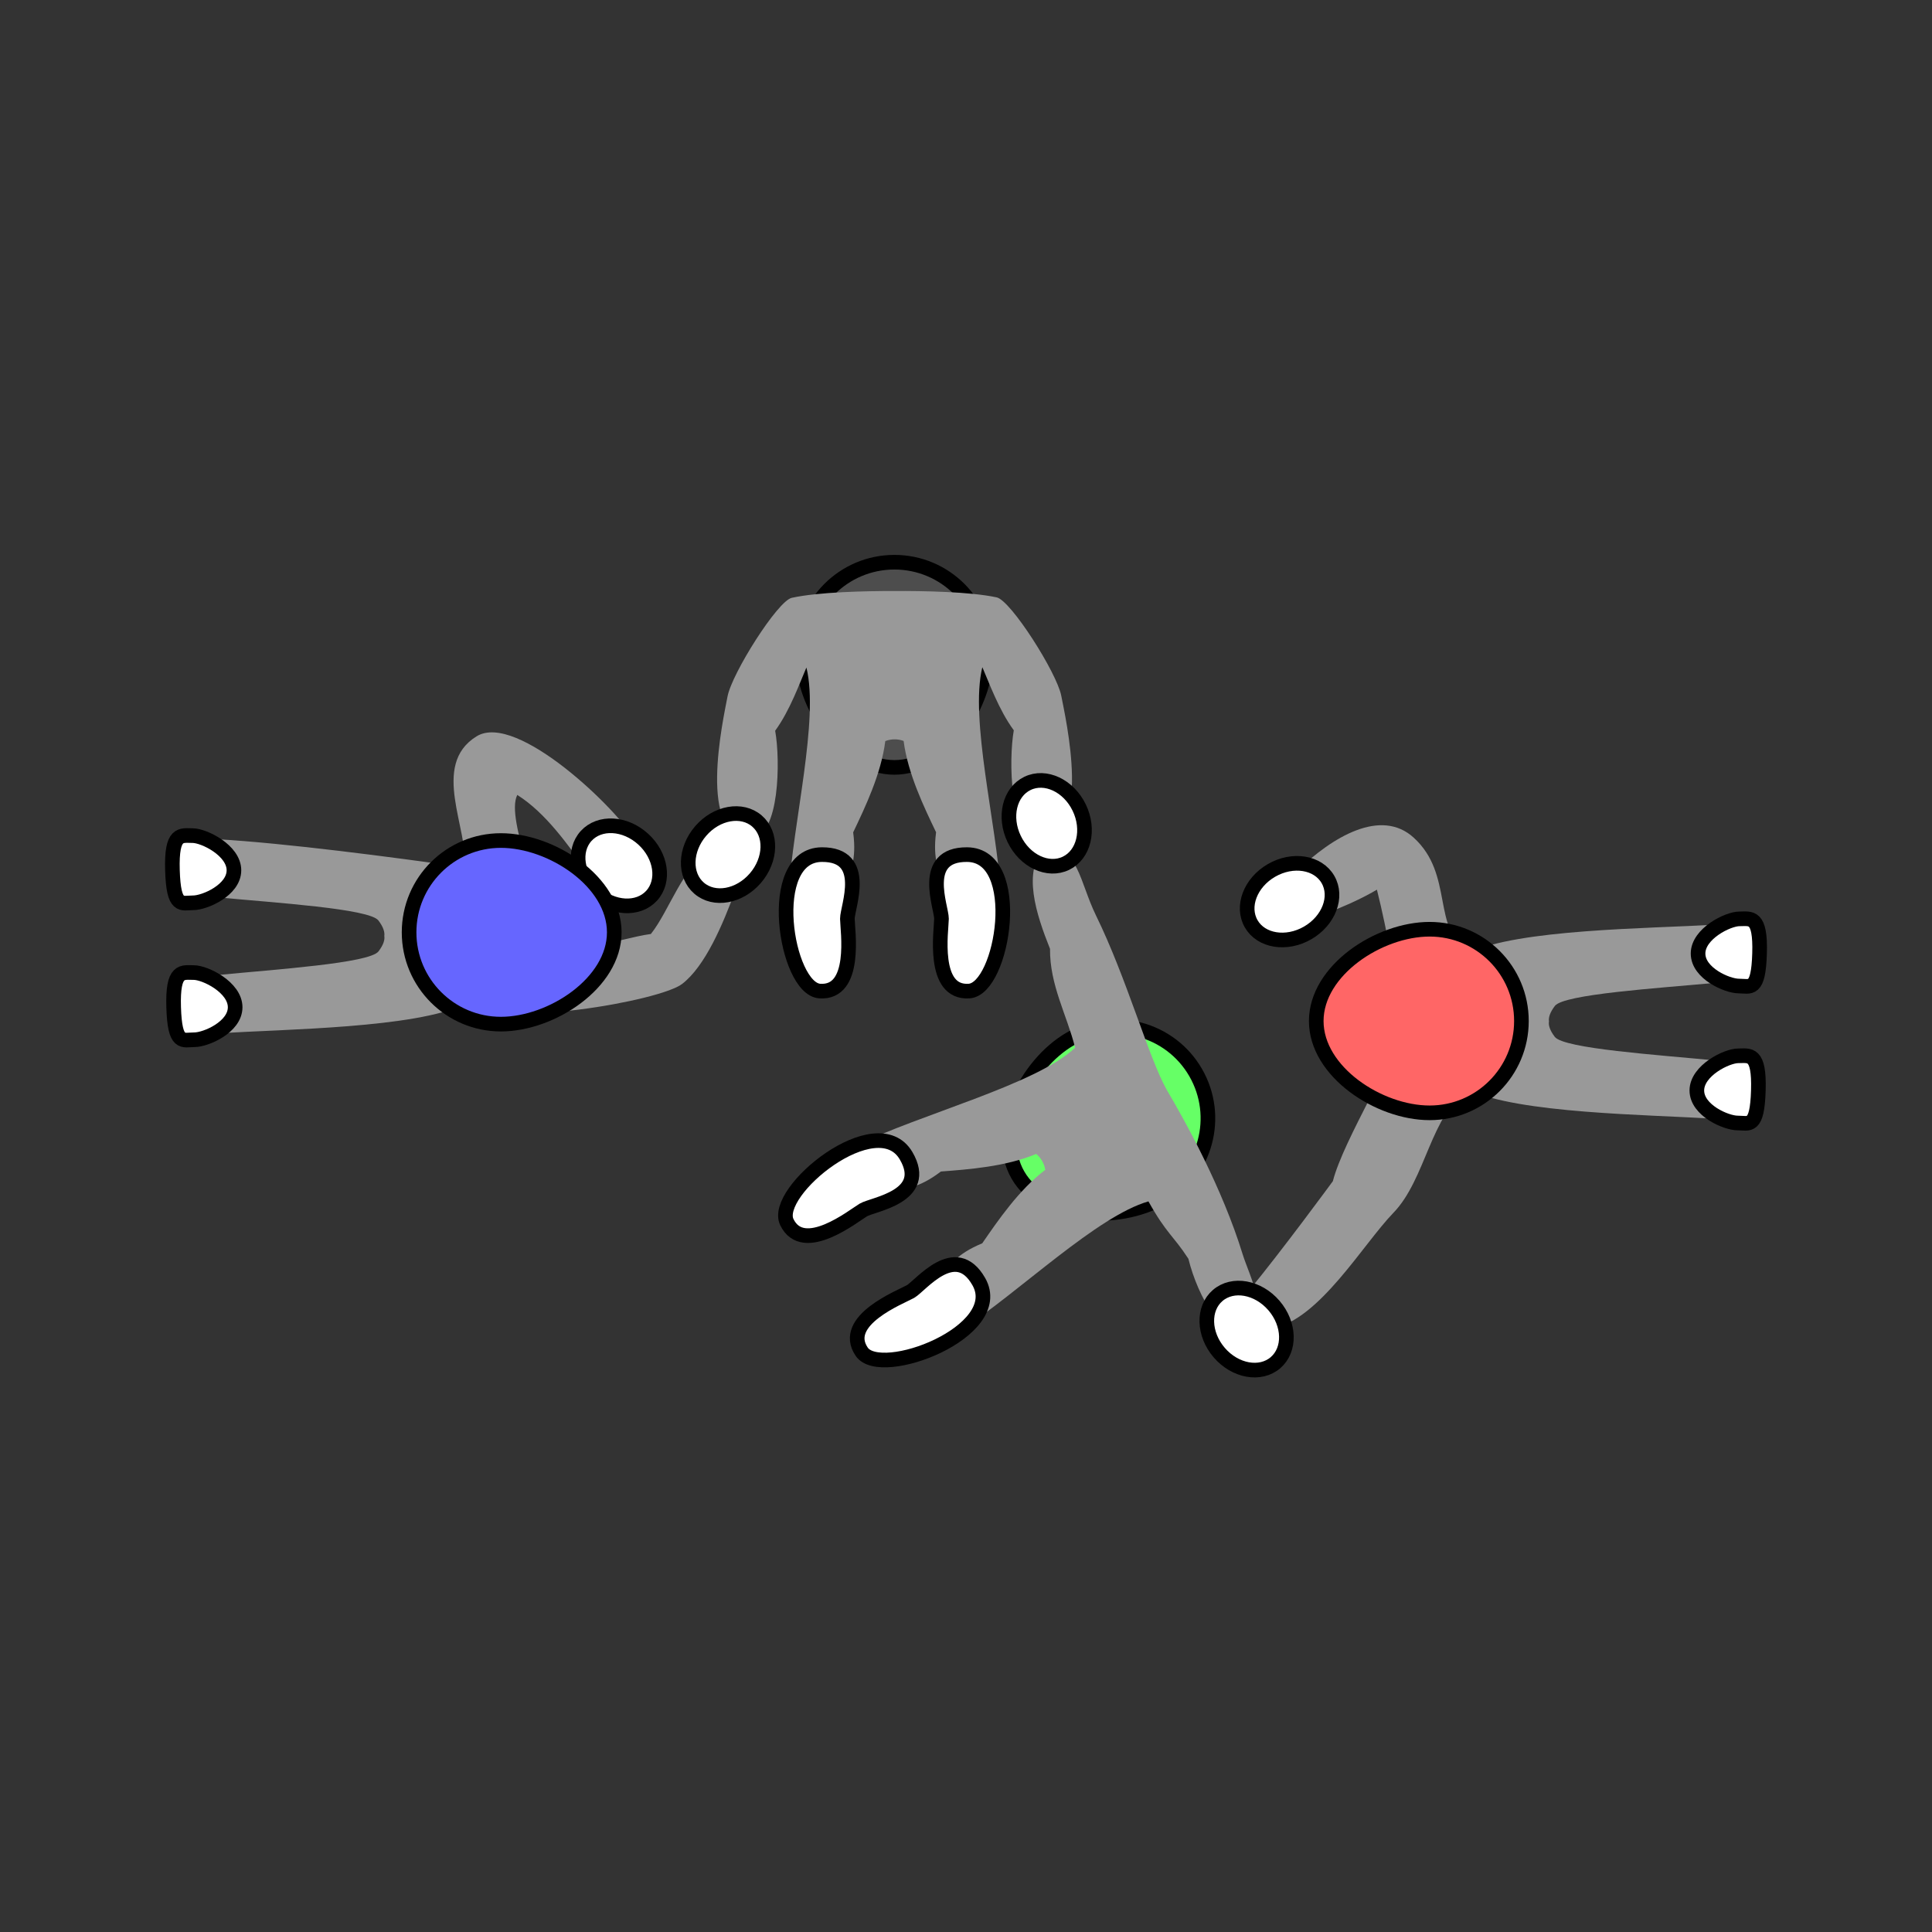 <?xml version="1.0" encoding="UTF-8" standalone="no"?>
<!-- Created with Inkscape (http://www.inkscape.org/) -->

<svg
   width="35mm"
   height="35mm"
   viewBox="0 0 35 35"
   version="1.1"
   id="svg1"
   xml:space="preserve"
   inkscape:version="1.4 (e7c3feb100, 2024-10-09)"
   sodipodi:docname="h_primaryExoticV1.svg"
   xmlns:inkscape="http://www.inkscape.org/namespaces/inkscape"
   xmlns:sodipodi="http://sodipodi.sourceforge.net/DTD/sodipodi-0.dtd"
   xmlns="http://www.w3.org/2000/svg"
   xmlns:svg="http://www.w3.org/2000/svg"><rect x="0" y="0" width="35" height="35" fill="#333333" stroke="none"/><sodipodi:namedview
     id="namedview1"
     pagecolor="#ffffff"
     bordercolor="#000000"
     borderopacity="0.25"
     inkscape:showpageshadow="2"
     inkscape:pageopacity="0.0"
     inkscape:pagecheckerboard="0"
     inkscape:deskcolor="#d1d1d1"
     inkscape:document-units="mm"
     inkscape:zoom="6.0766399"
     inkscape:cx="92.073911"
     inkscape:cy="71.914744"
     inkscape:window-width="1916"
     inkscape:window-height="1023"
     inkscape:window-x="0"
     inkscape:window-y="0"
     inkscape:window-maximized="0"
     inkscape:current-layer="layer1"><sodipodi:guide
       position="25.431,17.543"
       orientation="0,132.283"
       id="guide5"
       inkscape:locked="false" /><sodipodi:guide
       position="35,35"
       orientation="132.283,0"
       id="guide6"
       inkscape:locked="false" /><sodipodi:guide
       position="35,0"
       orientation="0,-132.283"
       id="guide7"
       inkscape:locked="false" /><sodipodi:guide
       position="17.504,35.914"
       orientation="-132.283,0"
       id="guide8"
       inkscape:locked="false" /></sodipodi:namedview><defs
     id="defs1"><inkscape:path-effect
       effect="mirror_symmetry"
       start_point="17.298,16.235"
       end_point="17.313,7.81"
       center_point="17.306,12.023"
       id="path-effect5"
       is_visible="true"
       lpeversion="1.2"
       lpesatellites=""
       mode="free"
       discard_orig_path="false"
       fuse_paths="true"
       oposite_fuse="false"
       split_items="false"
       split_open="false"
       link_styles="false" /><inkscape:path-effect
       effect="mirror_symmetry"
       start_point="17.298,16.235"
       end_point="17.313,7.81"
       center_point="17.306,12.023"
       id="path-effect5-7"
       is_visible="true"
       lpeversion="1.2"
       lpesatellites=""
       mode="free"
       discard_orig_path="false"
       fuse_paths="true"
       oposite_fuse="false"
       split_items="false"
       split_open="false"
       link_styles="false" /><inkscape:path-effect
       effect="mirror_symmetry"
       start_point="17.298,16.235"
       end_point="17.313,7.81"
       center_point="17.306,12.023"
       id="path-effect5-6"
       is_visible="true"
       lpeversion="1.2"
       lpesatellites=""
       mode="free"
       discard_orig_path="false"
       fuse_paths="true"
       oposite_fuse="false"
       split_items="false"
       split_open="false"
       link_styles="false" /><inkscape:path-effect
       effect="mirror_symmetry"
       start_point="17.298,16.235"
       end_point="17.313,7.81"
       center_point="17.306,12.023"
       id="path-effect5-3"
       is_visible="true"
       lpeversion="1.2"
       lpesatellites=""
       mode="free"
       discard_orig_path="false"
       fuse_paths="true"
       oposite_fuse="false"
       split_items="false"
       split_open="false"
       link_styles="false" /><inkscape:path-effect
       effect="mirror_symmetry"
       start_point="17.298,16.235"
       end_point="17.313,7.81"
       center_point="17.306,12.023"
       id="path-effect5-66"
       is_visible="true"
       lpeversion="1.2"
       lpesatellites=""
       mode="free"
       discard_orig_path="false"
       fuse_paths="true"
       oposite_fuse="false"
       split_items="false"
       split_open="false"
       link_styles="false" /><inkscape:path-effect
       effect="mirror_symmetry"
       start_point="17.298,16.235"
       end_point="17.313,7.81"
       center_point="17.306,12.023"
       id="path-effect5-4"
       is_visible="true"
       lpeversion="1.2"
       lpesatellites=""
       mode="free"
       discard_orig_path="false"
       fuse_paths="true"
       oposite_fuse="false"
       split_items="false"
       split_open="false"
       link_styles="false" /><inkscape:path-effect
       effect="mirror_symmetry"
       start_point="17.298,16.235"
       end_point="17.313,7.81"
       center_point="17.306,12.023"
       id="path-effect5-4-7"
       is_visible="true"
       lpeversion="1.2"
       lpesatellites=""
       mode="free"
       discard_orig_path="false"
       fuse_paths="true"
       oposite_fuse="false"
       split_items="false"
       split_open="false"
       link_styles="false" /><inkscape:path-effect
       effect="mirror_symmetry"
       start_point="17.298,16.235"
       end_point="17.313,7.81"
       center_point="17.306,12.023"
       id="path-effect5-41"
       is_visible="true"
       lpeversion="1.2"
       lpesatellites=""
       mode="free"
       discard_orig_path="false"
       fuse_paths="true"
       oposite_fuse="false"
       split_items="false"
       split_open="false"
       link_styles="false" /><inkscape:path-effect
       effect="mirror_symmetry"
       start_point="17.298,16.235"
       end_point="17.313,7.81"
       center_point="17.306,12.023"
       id="path-effect5-4-0"
       is_visible="true"
       lpeversion="1.2"
       lpesatellites=""
       mode="free"
       discard_orig_path="false"
       fuse_paths="true"
       oposite_fuse="false"
       split_items="false"
       split_open="false"
       link_styles="false" /><inkscape:path-effect
       effect="mirror_symmetry"
       start_point="17.494,16.3"
       end_point="17.509,7.876"
       center_point="17.502,12.088"
       id="path-effect5-4-0-9"
       is_visible="true"
       lpeversion="1.2"
       lpesatellites=""
       mode="free"
       discard_orig_path="false"
       fuse_paths="true"
       oposite_fuse="false"
       split_items="false"
       split_open="false"
       link_styles="false" /><inkscape:path-effect
       effect="mirror_symmetry"
       start_point="17.298,16.235"
       end_point="17.313,7.81"
       center_point="17.306,12.023"
       id="path-effect5-4-0-0"
       is_visible="true"
       lpeversion="1.2"
       lpesatellites=""
       mode="free"
       discard_orig_path="false"
       fuse_paths="true"
       oposite_fuse="false"
       split_items="false"
       split_open="false"
       link_styles="false" /><inkscape:path-effect
       effect="mirror_symmetry"
       start_point="17.494,16.3"
       end_point="17.509,7.876"
       center_point="17.502,12.088"
       id="path-effect5-4-0-9-7"
       is_visible="true"
       lpeversion="1.2"
       lpesatellites=""
       mode="free"
       discard_orig_path="false"
       fuse_paths="true"
       oposite_fuse="false"
       split_items="false"
       split_open="false"
       link_styles="false" /><inkscape:path-effect
       effect="mirror_symmetry"
       start_point="17.494,16.3"
       end_point="17.509,7.876"
       center_point="17.502,12.088"
       id="path-effect5-4-0-9-3"
       is_visible="true"
       lpeversion="1.2"
       lpesatellites=""
       mode="free"
       discard_orig_path="false"
       fuse_paths="true"
       oposite_fuse="false"
       split_items="false"
       split_open="false"
       link_styles="false" /><inkscape:path-effect
       effect="mirror_symmetry"
       start_point="17.494,16.3"
       end_point="17.509,7.876"
       center_point="17.502,12.088"
       id="path-effect5-4-0-9-5"
       is_visible="true"
       lpeversion="1.2"
       lpesatellites=""
       mode="free"
       discard_orig_path="false"
       fuse_paths="true"
       oposite_fuse="false"
       split_items="false"
       split_open="false"
       link_styles="false" /><inkscape:path-effect
       effect="mirror_symmetry"
       start_point="17.298,16.235"
       end_point="17.313,7.81"
       center_point="17.306,12.023"
       id="path-effect5-4-6-1"
       is_visible="true"
       lpeversion="1.2"
       lpesatellites=""
       mode="free"
       discard_orig_path="false"
       fuse_paths="true"
       oposite_fuse="false"
       split_items="false"
       split_open="false"
       link_styles="false" /><inkscape:path-effect
       effect="mirror_symmetry"
       start_point="17.494,16.3"
       end_point="17.509,7.876"
       center_point="17.502,12.088"
       id="path-effect5-4-0-9-5-9"
       is_visible="true"
       lpeversion="1.2"
       lpesatellites=""
       mode="free"
       discard_orig_path="false"
       fuse_paths="true"
       oposite_fuse="false"
       split_items="false"
       split_open="false"
       link_styles="false" /><inkscape:path-effect
       effect="mirror_symmetry"
       start_point="17.494,16.3"
       end_point="17.509,7.876"
       center_point="17.502,12.088"
       id="path-effect5-4-0-9-5-7"
       is_visible="true"
       lpeversion="1.2"
       lpesatellites=""
       mode="free"
       discard_orig_path="false"
       fuse_paths="true"
       oposite_fuse="false"
       split_items="false"
       split_open="false"
       link_styles="false" /></defs><g
     inkscape:label="Layer 1"
     inkscape:groupmode="layer"
     id="layer1"><path
       id="path1-3-0"
       style="fill:#4d4d4d;fill-opacity:1;stroke:#000000;stroke-width:0.265"
       d="m 17.866,11.848 c 1e-6,0.918 -0.744,2.054 -1.663,2.054 -0.918,0 -1.663,-1.136 -1.663,-2.054 0,-0.918 0.744,-1.663 1.663,-1.663 0.918,10e-7 1.663,0.744 1.663,1.663 z"
       sodipodi:nodetypes="zzzzz" /><path
       style="fill:#999999;fill-opacity:1;stroke:none;stroke-width:0.265;stroke-dasharray:none;stroke-opacity:1"
       d="m 16.191,8.904 c -0.292,-0.008 -0.617,0.099 -0.605,0.301 0.072,1.252 0.553,3.138 0.32,4.082 -0.12,-0.274 -0.295,-0.773 -0.566,-1.145 0.098,-0.545 0.076,-1.899 -0.416,-1.934 -1.027,-0.073 -0.519,2.17 -0.447,2.555 0.078,0.415 0.906,1.731 1.164,1.787 0.485,0.106 1.335,0.124 1.855,0.123 0.52,0.003 1.372,-0.011 1.857,-0.115 0.258,-0.056 1.091,-1.369 1.17,-1.783 0.073,-0.384 0.59,-2.626 -0.438,-2.557 -0.492,0.033 -0.518,1.387 -0.422,1.932 -0.273,0.37 -0.449,0.869 -0.57,1.143 -0.23,-0.945 0.257,-2.828 0.334,-4.08 0.022,-0.359 -1.02,-0.424 -1.055,-0.066 -0.05,0.515 -0.184,0.627 -0.117,1.156 -0.217,0.453 -0.512,1.061 -0.588,1.654 -0.059,0.022 -0.115,0.03 -0.166,0.029 -0.051,9.3e-5 -0.107,-0.009 -0.166,-0.031 -0.074,-0.593 -0.366,-1.201 -0.582,-1.654 0.069,-0.529 -0.065,-0.641 -0.113,-1.156 -0.015,-0.156 -0.222,-0.234 -0.449,-0.24 z"
       id="path4-6-3-2"
       sodipodi:nodetypes="sccscccccsss"
       transform="matrix(1,0,0,-1,-1.297,25.38)"
       inkscape:original-d="m 14.924313,10.209901 c 0.492217,0.03488 0.51354,1.387545 0.4152,1.932133 0.271851,0.371178 0.44621,0.871112 0.566316,1.144762 0.233099,-0.94383 -0.2482,-2.828724 -0.320639,-4.081131 -0.02074,-0.3586326 1.022151,-0.4192286 1.055816,-0.061578 0.04848,0.5150863 0.182149,0.6270618 0.113026,1.15577 0.215666,0.453628 0.5075,1.06247 0.581706,1.655744 0.335179,0.12662 0.556797,-0.171236 0.556797,-0.171236 l 0.05085,2.882759 c 0,0 -1.568763,0.04531 -2.3026,-0.115559 -0.257889,-0.05653 -1.085797,-1.373618 -1.163328,-1.788167 -0.07193,-0.384614 -0.580184,-2.626287 0.446856,-2.553497 z"
       inkscape:path-effect="#path-effect5-4-0-9-5-7" /><path
       id="path1-7-1-1-4"
       style="fill:#ffffff;stroke:#000000;stroke-width:0.265;stroke-dasharray:none"
       d="m 14.849,17.954 c 0.683,0.048 0.504,-1.103 0.502,-1.31 -0.002,-0.207 0.396,-1.168 -0.463,-1.162 -1.043,0.007 -0.653,2.428 -0.038,2.472 z"
       sodipodi:nodetypes="sszs" /><path
       id="path1-7-1-1-4-5"
       style="fill:#ffffff;stroke:#000000;stroke-width:0.265;stroke-dasharray:none"
       d="m 17.558,17.954 c -0.683,0.048 -0.504,-1.103 -0.502,-1.31 0.002,-0.207 -0.396,-1.168 0.463,-1.162 1.043,0.007 0.653,2.428 0.038,2.472 z"
       sodipodi:nodetypes="sszs" /><path
       id="path1-3-0-2"
       style="fill:#66ff66;fill-opacity:1;stroke:#000000;stroke-width:0.265"
       d="m 19.389,18.821 c -0.795,0.459 -1.407,1.672 -0.948,2.467 0.459,0.795 1.815,0.872 2.61,0.413 0.795,-0.459 1.068,-1.476 0.609,-2.271 -0.459,-0.795 -1.476,-1.068 -2.271,-0.609 z"
       sodipodi:nodetypes="zzzzz" /><path
       style="fill:#999999;fill-opacity:1;stroke:none;stroke-width:0.265;stroke-dasharray:none;stroke-opacity:1"
       d="m 16.867,23.708 c 0.139,0.257 0.394,0.485 0.563,0.374 1.048,-0.689 2.441,-2.048 3.375,-2.318 0.329,0.59 0.452,0.62 0.724,1.04 0.173,0.699 0.635,1.483 1.031,1.354 0.495,-0.261 0.067,-1.061 -0.048,-1.435 -0.368,-1.199 -1.037,-2.408 -1.378,-2.984 -0.327,-0.585 -0.725,-2.024 -1.277,-3.15 -0.303,-0.618 -0.32,-1.255 -0.925,-1.241 -0.421,0.427 -0.159,1.218 0.09,1.841 -0.006,0.655 0.303,1.191 0.455,1.791 -0.703,0.671 -2.839,1.213 -3.962,1.773 -0.322,0.16 0.143,1.095 0.47,0.947 0.471,-0.214 0.635,-0.154 1.06,-0.477 0.501,-0.038 1.175,-0.088 1.727,-0.318 0.049,0.04 0.083,0.084 0.108,0.129 0.026,0.044 0.046,0.097 0.056,0.159 -0.477,0.361 -0.857,0.918 -1.142,1.331 -0.492,0.204 -0.523,0.377 -0.945,0.676 -0.128,0.091 -0.092,0.309 0.017,0.509 z"
       id="path4-6-3-2-6"
       sodipodi:nodetypes="sccccccscccsscccccsss" /><path
       id="path1-7-1-1-4-4"
       style="fill:#ffffff;stroke:#000000;stroke-width:0.265;stroke-dasharray:none"
       d="m 15.61,24.487 c -0.383,-0.567 0.703,-0.988 0.884,-1.089 0.181,-0.102 0.813,-0.927 1.238,-0.18 0.515,0.906 -1.777,1.78 -2.122,1.269 z"
       sodipodi:nodetypes="sszs" /><path
       id="path1-7-1-1-4-5-1"
       style="fill:#ffffff;stroke:#000000;stroke-width:0.265;stroke-dasharray:none"
       d="m 14.255,22.141 c 0.299,0.615 1.207,-0.115 1.385,-0.221 0.178,-0.106 1.209,-0.241 0.775,-0.982 -0.527,-0.899 -2.43,0.649 -2.16,1.203 z"
       sodipodi:nodetypes="sszs" /><path
       style="fill:#999999;fill-opacity:1;stroke:none;stroke-width:0.265;stroke-dasharray:none;stroke-opacity:1"
       d="m 31.352,17.259 c 0.004,-0.262 -0.082,-0.518 -0.262,-0.508 -1.252,0.072 -3.577,0.081 -4.482,0.51 -0.679,-0.438 -0.264,-1.414 -0.995,-2.084 -0.594,-0.545 -1.476,-0.016 -2.11,0.597 -0.271,0.262 -0.143,0.978 0.29,0.845 0.667,-0.204 1.151,-0.502 1.151,-0.502 0.194,0.768 0.351,1.719 0.474,2.382 -0.125,0.662 -1.075,2.132 -1.272,2.899 0,0 -0.921,1.257 -1.535,2.001 -0.081,0.446 0.096,0.683 0.438,0.667 0.853,-0.159 1.64,-1.523 2.194,-2.095 0.59,-0.609 0.678,-1.795 1.359,-2.23 0.904,0.432 3.23,0.45 4.482,0.527 0.359,0.022 0.346,-1.022 -0.012,-1.057 -1.03,-0.101 -2.744,-0.213 -2.906,-0.428 -0.092,-0.121 -0.116,-0.211 -0.105,-0.279 -0.01,-0.068 0.015,-0.16 0.107,-0.281 0.163,-0.214 1.876,-0.321 2.906,-0.418 0.179,-0.017 0.273,-0.285 0.277,-0.547 z"
       id="path4-6-1-8"
       sodipodi:nodetypes="cscssscccccscccscsscc" /><path
       id="path1-3-1-8"
       style="fill:#ff6666;fill-opacity:1;stroke:#000000;stroke-width:0.265"
       d="m 25.899,20.16 c -0.918,0 -2.054,-0.744 -2.054,-1.663 0,-0.918 1.136,-1.663 2.054,-1.663 0.918,0 1.663,0.744 1.663,1.663 0,0.918 -0.744,1.663 -1.663,1.663 z"
       sodipodi:nodetypes="zzzzz" /><path
       id="path1-7-1-1-0-9"
       style="fill:#ffffff;stroke:#000000;stroke-width:0.265;stroke-dasharray:none"
       d="m 31.5,17.863 c -0.207,0 -0.738,-0.228 -0.738,-0.589 0,-0.361 0.542,-0.628 0.749,-0.628 0.207,0 0.386,-0.07 0.365,0.628 -0.021,0.698 -0.168,0.589 -0.375,0.589 z"
       sodipodi:nodetypes="ssszs" /><path
       id="path1-7-1-9-7-3-2"
       style="fill:#ffffff;stroke:#000000;stroke-width:0.265;stroke-dasharray:none"
       d="m 31.478,20.344 c -0.207,0 -0.738,-0.228 -0.738,-0.589 0,-0.361 0.542,-0.628 0.749,-0.628 0.207,0 0.386,-0.07 0.365,0.628 -0.021,0.698 -0.168,0.589 -0.375,0.589 z"
       sodipodi:nodetypes="ssszs" /><ellipse
       style="fill:#ffffff;fill-opacity:1;stroke:#000000;stroke-width:0.265;stroke-dasharray:none;stroke-opacity:1"
       id="path1-7-2-9-9-1-3-1-8"
       cx="-25.827"
       cy="12.065"
       rx="0.654"
       ry="0.803"
       transform="rotate(-120)" /><ellipse
       style="fill:#ffffff;fill-opacity:1;stroke:#000000;stroke-width:0.265;stroke-dasharray:none;stroke-opacity:1"
       id="path1-7-2-9-9-1-3-9-8"
       cx="1.42"
       cy="-32.986"
       rx="0.654"
       ry="0.803"
       transform="matrix(0.758,-0.652,-0.652,-0.758,0,0)" /><path
       style="fill:#999999;fill-opacity:1;stroke:none;stroke-width:0.265;stroke-dasharray:none;stroke-opacity:1"
       d="m 3.67,15.711 c -0.004,-0.262 0.082,-0.518 0.262,-0.508 1.252,0.072 3.161,0.323 4.482,0.51 0.089,-0.676 -0.625,-1.853 0.22,-2.374 0.732,-0.452 2.589,1.364 2.851,1.863 0.131,0.249 -0.679,0.807 -0.858,0.566 -0.34,-0.459 -0.73,-1.034 -1.256,-1.367 -0.231,0.459 0.561,2.023 0.343,2.55 0.005,0.588 1.515,0.039 2.077,-0.031 0.341,-0.428 0.568,-1.22 1.115,-1.56 0.315,0.147 0.521,0.484 0.409,0.788 -0.218,0.593 -0.539,1.357 -0.959,1.678 -0.406,0.31 -3.254,0.803 -3.935,0.367 -0.904,0.432 -3.23,0.45 -4.482,0.527 -0.359,0.022 -0.346,-1.022 0.012,-1.057 1.03,-0.101 2.744,-0.213 2.906,-0.428 0.092,-0.121 0.116,-0.211 0.105,-0.279 0.01,-0.068 -0.015,-0.16 -0.107,-0.281 -0.163,-0.214 -1.876,-0.321 -2.906,-0.418 -0.179,-0.017 -0.273,-0.285 -0.277,-0.547 z"
       id="path4-4-5-5-1-3"
       sodipodi:nodetypes="ssccssccccsscscscssss" /><ellipse
       style="fill:#ffffff;fill-opacity:1;stroke:#000000;stroke-width:0.265;stroke-dasharray:none;stroke-opacity:1"
       id="path1-7-2-9-9-1-6-1-2-3-6"
       cx="-4.027"
       cy="18.855"
       rx="0.654"
       ry="0.803"
       transform="rotate(-47.613)" /><path
       id="path1-7-1-2-6-5-0-1"
       style="fill:#ffffff;stroke:#000000;stroke-width:0.265;stroke-dasharray:none"
       d="m 3.5,16.355 c 0.207,0 0.738,-0.228 0.738,-0.589 8e-7,-0.361 -0.542,-0.628 -0.749,-0.628 -0.207,-10e-7 -0.386,-0.07 -0.365,0.628 0.021,0.698 0.168,0.589 0.375,0.589 z"
       sodipodi:nodetypes="ssszs" /><path
       id="path1-7-1-9-0-2-6-6-8"
       style="fill:#ffffff;stroke:#000000;stroke-width:0.265;stroke-dasharray:none"
       d="m 3.522,18.836 c 0.207,0 0.738,-0.228 0.738,-0.589 6e-7,-0.361 -0.542,-0.628 -0.749,-0.628 -0.207,-10e-7 -0.386,-0.07 -0.365,0.628 0.021,0.698 0.168,0.589 0.375,0.589 z"
       sodipodi:nodetypes="ssszs" /><path
       id="path1-9-9-6"
       style="fill:#6666ff;fill-opacity:1;stroke:#000000;stroke-width:0.265"
       d="m 9.074,15.227 c 0.918,1e-6 2.054,0.744 2.054,1.663 0,0.918 -1.136,1.663 -2.054,1.663 -0.918,-1e-6 -1.663,-0.744 -1.663,-1.663 -2e-7,-0.918 0.744,-1.663 1.663,-1.663 z"
       sodipodi:nodetypes="zzzzz" /><ellipse
       style="fill:#ffffff;fill-opacity:1;stroke:#000000;stroke-width:0.265;stroke-dasharray:none;stroke-opacity:1"
       id="path1-7-2-9-9-1-3"
       cx="20.096"
       cy="3.127"
       rx="0.654"
       ry="0.803"
       transform="rotate(40.728)" /><ellipse
       style="fill:#ffffff;fill-opacity:1;stroke:#000000;stroke-width:0.265;stroke-dasharray:none;stroke-opacity:1"
       id="path1-7-2-9-9-1-3-9"
       cx="10.61"
       cy="-21.665"
       rx="0.654"
       ry="0.803"
       transform="matrix(0.901,-0.434,-0.434,-0.901,0,0)" /></g></svg>
